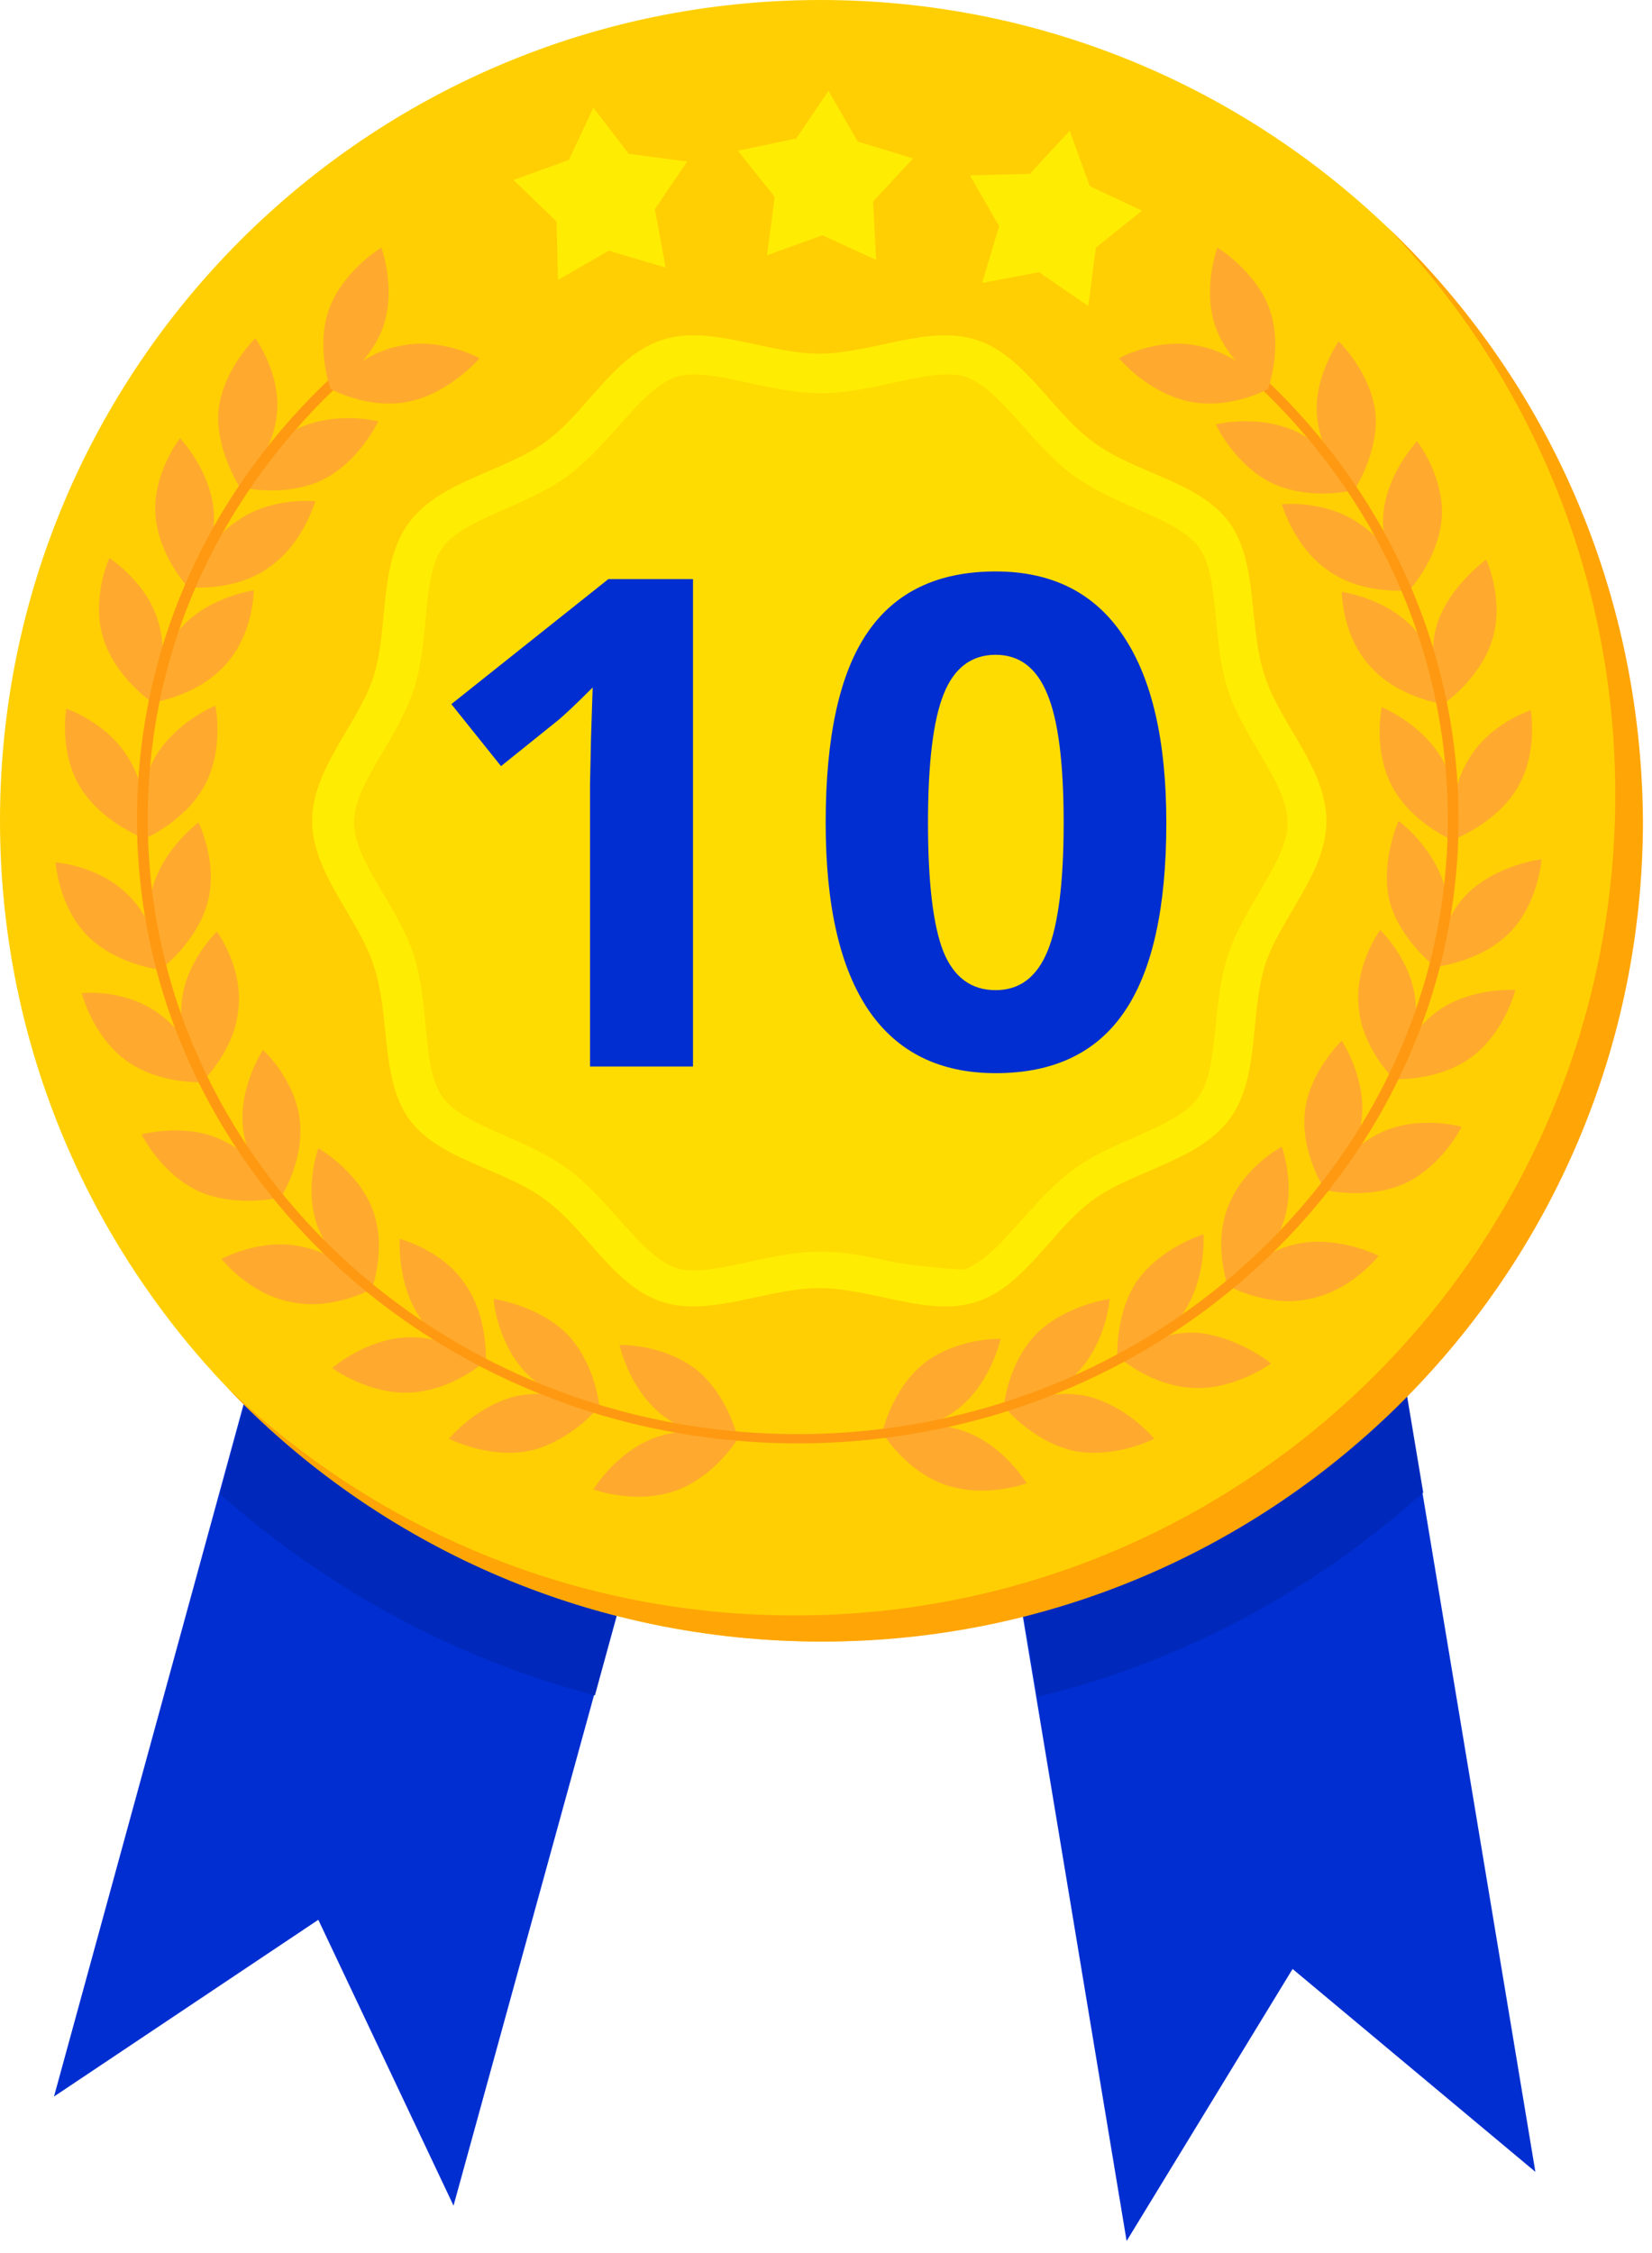 <svg width="121" height="165" viewBox="0 0 121 165" fill="none" xmlns="http://www.w3.org/2000/svg">
<path d="M112.458 159.052L94.675 144.195L82.519 164.117L63.947 52.349L93.887 47.397L112.458 159.052Z" fill="#002ED1"/>
<path d="M3.955 153.537L23.315 140.593L33.219 161.528L63.272 52.35L33.895 44.246L3.955 153.537Z" fill="#002ED1"/>
<path d="M16.111 109.415C23.877 116.281 33.219 121.458 43.574 124.16L63.272 52.349L34.007 44.358L16.111 109.415Z" fill="#0029BC"/>
<path d="M93.887 47.397L63.947 52.349L75.99 124.272C86.683 121.684 96.363 116.394 104.242 109.303L93.887 47.397Z" fill="#0029BC"/>
<path d="M60.104 120.208C93.299 120.208 120.208 93.299 120.208 60.104C120.208 26.91 93.299 0 60.104 0C26.91 0 0 26.91 0 60.104C0 93.299 26.91 120.208 60.104 120.208Z" fill="#FFCF03"/>
<path d="M101.653 16.669C112.008 27.475 118.311 42.107 118.311 58.202C118.311 91.406 91.411 118.307 58.207 118.307C42.111 118.307 27.479 112.004 16.674 101.649C27.592 113.13 43.124 120.221 60.233 120.221C93.437 120.221 120.337 93.32 120.337 60.116C120.225 43.007 113.134 27.587 101.653 16.669Z" fill="#FFA506"/>
<path d="M97.151 60.116C97.151 63.943 93.774 67.207 92.649 70.696C91.523 74.298 92.311 78.913 90.06 81.952C87.809 84.991 83.194 85.666 80.155 87.804C77.116 89.943 75.09 94.22 71.488 95.346C67.999 96.471 63.834 94.333 60.008 94.333C56.181 94.333 52.016 96.471 48.527 95.346C44.925 94.22 42.899 89.943 39.86 87.804C36.821 85.553 32.206 84.991 29.955 81.952C27.817 78.913 28.605 74.298 27.366 70.696C26.241 67.207 22.864 63.943 22.864 60.116C22.864 56.289 26.241 53.025 27.366 49.536C28.492 45.934 27.704 41.319 29.955 38.28C32.206 35.241 36.821 34.566 39.86 32.427C42.899 30.289 44.925 26.012 48.527 24.886C52.016 23.76 56.181 25.899 60.008 25.899C63.834 25.899 67.999 23.76 71.488 24.886C75.09 26.012 77.116 30.289 80.155 32.427C83.194 34.678 87.809 35.241 90.06 38.28C92.198 41.319 91.411 45.934 92.649 49.536C93.774 53.025 97.151 56.289 97.151 60.116Z" fill="#FFEC03"/>
<path d="M65.409 92.419C60.794 91.406 59.444 91.406 54.829 92.419C53.253 92.757 51.002 93.32 49.539 92.87C46.95 91.969 44.812 88.03 41.66 85.666C38.508 83.302 34.006 82.515 32.431 80.376C30.855 78.237 31.53 73.735 30.292 69.908C29.729 68.22 28.829 66.757 28.041 65.406C25.227 60.679 25.227 59.778 28.041 55.051C28.941 53.588 29.729 52.125 30.292 50.549C31.53 46.722 30.855 42.22 32.431 40.081C34.006 37.943 38.508 37.155 41.66 34.791C44.812 32.427 46.95 28.488 49.539 27.587C51.002 27.137 53.253 27.7 54.829 28.038C59.444 29.051 60.794 29.051 65.409 28.038C67.098 27.7 69.236 27.137 70.699 27.587C73.288 28.488 75.427 32.427 78.578 34.791C81.842 37.155 86.232 37.943 87.808 40.081C89.384 42.22 88.708 46.722 89.946 50.549C90.509 52.237 91.41 53.7 92.198 55.051C95.011 59.778 95.011 60.679 92.198 65.406C89.946 69.233 89.496 70.471 89.046 75.086C88.483 80.489 88.145 81.051 83.081 83.302C81.505 83.978 79.929 84.653 78.466 85.779C75.314 88.142 73.176 92.082 70.587 92.982C70.362 92.982 67.098 92.757 65.409 92.419Z" fill="#FFDC01"/>
<path d="M51.004 100.298C53.367 102.212 54.043 105.363 54.043 105.363C54.043 105.363 50.779 105.476 48.415 103.562C46.051 101.649 45.376 98.497 45.376 98.497C45.376 98.497 48.528 98.385 51.004 100.298Z" fill="#FFAA2E"/>
<path d="M48.077 105.251C51.004 104.238 54.043 105.363 54.043 105.363C54.043 105.363 52.354 108.177 49.428 109.19C46.501 110.203 43.462 109.078 43.462 109.078C43.462 109.078 45.151 106.264 48.077 105.251Z" fill="#FFAA2E"/>
<path d="M41.549 97.709C43.688 99.96 43.913 103.112 43.913 103.112C43.913 103.112 40.648 102.774 38.51 100.523C36.371 98.272 36.146 95.121 36.146 95.121C36.146 95.121 39.41 95.571 41.549 97.709Z" fill="#FFAA2E"/>
<path d="M37.947 102.212C40.986 101.649 43.8 103.112 43.8 103.112C43.8 103.112 41.774 105.589 38.735 106.264C35.696 106.827 32.882 105.363 32.882 105.363C32.882 105.363 34.908 102.887 37.947 102.212Z" fill="#FFAA2E"/>
<path d="M34.12 94.108C35.808 96.584 35.583 99.848 35.583 99.848C35.583 99.848 32.431 98.948 30.743 96.471C29.055 93.995 29.28 90.731 29.28 90.731C29.28 90.731 32.431 91.519 34.12 94.108Z" fill="#FFAA2E"/>
<path d="M29.843 97.934C32.882 97.822 35.471 99.735 35.471 99.735C35.471 99.735 33.107 101.874 29.956 101.986C26.917 102.099 24.328 100.186 24.328 100.186C24.328 100.186 26.804 98.047 29.843 97.934Z" fill="#FFAA2E"/>
<path d="M27.254 88.48C28.38 91.294 27.254 94.333 27.254 94.333C27.254 94.333 24.44 92.757 23.315 89.943C22.189 87.129 23.315 84.09 23.315 84.09C23.315 84.09 26.129 85.666 27.254 88.48Z" fill="#FFAA2E"/>
<path d="M22.076 91.294C25.116 91.856 27.142 94.445 27.142 94.445C27.142 94.445 24.215 96.021 21.289 95.346C18.25 94.783 16.224 92.194 16.224 92.194C16.224 92.194 19.15 90.618 22.076 91.294Z" fill="#FFAA2E"/>
<path d="M21.964 82.064C22.302 85.103 20.501 87.805 20.501 87.805C20.501 87.805 18.137 85.553 17.799 82.627C17.462 79.588 19.262 76.887 19.262 76.887C19.262 76.887 21.626 79.025 21.964 82.064Z" fill="#FFAA2E"/>
<path d="M16.336 83.527C19.15 84.878 20.501 87.692 20.501 87.692C20.501 87.692 17.349 88.48 14.535 87.242C11.721 85.891 10.371 83.077 10.371 83.077C10.371 83.077 13.635 82.177 16.336 83.527Z" fill="#FFAA2E"/>
<path d="M17.462 73.848C17.237 76.887 14.873 79.138 14.873 79.138C14.873 79.138 12.96 76.549 13.297 73.51C13.522 70.471 15.886 68.22 15.886 68.22C15.886 68.22 17.799 70.809 17.462 73.848Z" fill="#FFAA2E"/>
<path d="M11.722 74.298C14.198 76.099 14.986 79.25 14.986 79.25C14.986 79.25 11.722 79.475 9.246 77.675C6.77 75.874 5.982 72.722 5.982 72.722C5.982 72.722 9.246 72.385 11.722 74.298Z" fill="#FFAA2E"/>
<path d="M15.211 66.081C14.423 69.008 11.835 70.921 11.835 70.921C11.835 70.921 10.371 67.995 11.159 65.068C11.947 62.142 14.536 60.228 14.536 60.228C14.536 60.228 15.999 63.155 15.211 66.081Z" fill="#FFAA2E"/>
<path d="M9.471 65.632C11.61 67.77 11.835 71.034 11.835 71.034C11.835 71.034 8.571 70.697 6.432 68.558C4.293 66.419 4.068 63.155 4.068 63.155C4.068 63.155 7.332 63.38 9.471 65.632Z" fill="#FFAA2E"/>
<path d="M14.986 57.528C13.523 60.229 10.484 61.467 10.484 61.467C10.484 61.467 9.808 58.316 11.272 55.614C12.735 52.913 15.774 51.675 15.774 51.675C15.774 51.675 16.449 54.826 14.986 57.528Z" fill="#FFAA2E"/>
<path d="M9.471 55.614C11.047 58.203 10.484 61.354 10.484 61.354C10.484 61.354 7.445 60.228 5.869 57.64C4.294 55.051 4.856 51.899 4.856 51.899C4.856 51.899 7.895 52.912 9.471 55.614Z" fill="#FFAA2E"/>
<path d="M16.449 48.748C14.423 50.999 11.159 51.45 11.159 51.45C11.159 51.45 11.272 48.185 13.298 45.934C15.324 43.683 18.588 43.233 18.588 43.233C18.588 43.233 18.588 46.497 16.449 48.748Z" fill="#FFAA2E"/>
<path d="M11.61 45.596C12.51 48.523 11.16 51.449 11.16 51.449C11.16 51.449 8.458 49.648 7.558 46.722C6.657 43.796 8.008 40.869 8.008 40.869C8.008 40.869 10.822 42.67 11.61 45.596Z" fill="#FFAA2E"/>
<path d="M19.714 41.545C17.238 43.346 13.974 43.008 13.974 43.008C13.974 43.008 14.761 39.856 17.35 38.168C19.826 36.367 23.091 36.705 23.091 36.705C23.091 36.705 22.19 39.856 19.714 41.545Z" fill="#FFAA2E"/>
<path d="M15.662 37.492C15.887 40.531 13.861 43.12 13.861 43.12C13.861 43.12 11.61 40.756 11.385 37.717C11.16 34.678 13.186 32.089 13.186 32.089C13.186 32.089 15.437 34.453 15.662 37.492Z" fill="#FFAA2E"/>
<path d="M23.653 35.129C20.839 36.479 17.688 35.691 17.688 35.691C17.688 35.691 19.038 32.765 21.739 31.414C24.553 30.064 27.705 30.852 27.705 30.852C27.705 30.852 26.354 33.778 23.653 35.129Z" fill="#FFAA2E"/>
<path d="M20.277 30.401C19.939 33.44 17.576 35.691 17.576 35.691C17.576 35.691 15.775 32.99 16 30.064C16.338 27.024 18.701 24.773 18.701 24.773C18.701 24.773 20.615 27.362 20.277 30.401Z" fill="#FFAA2E"/>
<path d="M67.662 99.848C65.298 101.761 64.623 104.913 64.623 104.913C64.623 104.913 67.887 105.026 70.25 103.112C72.614 101.199 73.289 98.047 73.289 98.047C73.289 98.047 70.138 97.935 67.662 99.848Z" fill="#FFAA2E"/>
<path d="M70.588 104.801C67.662 103.788 64.623 104.913 64.623 104.913C64.623 104.913 66.311 107.727 69.237 108.74C72.164 109.753 75.203 108.628 75.203 108.628C75.203 108.628 73.514 105.814 70.588 104.801Z" fill="#FFAA2E"/>
<path d="M75.879 97.709C73.74 99.96 73.515 103.112 73.515 103.112C73.515 103.112 76.779 102.774 78.918 100.523C81.056 98.272 81.281 95.121 81.281 95.121C81.281 95.121 78.017 95.571 75.879 97.709Z" fill="#FFAA2E"/>
<path d="M79.48 102.212C76.441 101.649 73.627 103.112 73.627 103.112C73.627 103.112 75.653 105.589 78.692 106.264C81.731 106.827 84.545 105.363 84.545 105.363C84.545 105.363 82.519 102.887 79.48 102.212Z" fill="#FFAA2E"/>
<path d="M83.308 93.77C81.619 96.246 81.844 99.511 81.844 99.511C81.844 99.511 84.996 98.61 86.684 96.134C88.373 93.658 88.148 90.394 88.148 90.394C88.148 90.394 85.109 91.294 83.308 93.77Z" fill="#FFAA2E"/>
<path d="M87.584 97.597C84.545 97.484 81.957 99.398 81.957 99.398C81.957 99.398 84.32 101.537 87.472 101.649C90.511 101.762 93.1 99.848 93.1 99.848C93.1 99.848 90.623 97.822 87.584 97.597Z" fill="#FFAA2E"/>
<path d="M89.948 88.367C88.822 91.181 89.948 94.22 89.948 94.22C89.948 94.22 92.761 92.644 93.887 89.83C95.013 87.016 93.887 83.978 93.887 83.978C93.887 83.978 91.073 85.441 89.948 88.367Z" fill="#FFAA2E"/>
<path d="M95.126 91.069C92.087 91.632 90.061 94.22 90.061 94.22C90.061 94.22 92.987 95.796 95.914 95.121C98.953 94.558 100.979 91.969 100.979 91.969C100.979 91.969 98.165 90.506 95.126 91.069Z" fill="#FFAA2E"/>
<path d="M95.576 81.389C95.238 84.428 97.039 87.129 97.039 87.129C97.039 87.129 99.403 84.878 99.74 81.952C100.078 78.913 98.277 76.211 98.277 76.211C98.277 76.211 95.913 78.463 95.576 81.389Z" fill="#FFAA2E"/>
<path d="M101.091 82.965C98.277 84.316 96.926 87.129 96.926 87.129C96.926 87.129 100.078 87.917 102.892 86.679C105.706 85.329 107.056 82.515 107.056 82.515C107.056 82.515 103.905 81.614 101.091 82.965Z" fill="#FFAA2E"/>
<path d="M99.516 73.736C99.741 76.775 102.105 79.026 102.105 79.026C102.105 79.026 104.018 76.437 103.681 73.398C103.455 70.359 101.092 68.108 101.092 68.108C101.092 68.108 99.178 70.697 99.516 73.736Z" fill="#FFAA2E"/>
<path d="M105.256 74.073C102.78 75.874 101.992 79.025 101.992 79.025C101.992 79.025 105.256 79.251 107.732 77.45C110.208 75.649 110.996 72.497 110.996 72.497C110.996 72.497 107.732 72.272 105.256 74.073Z" fill="#FFAA2E"/>
<path d="M101.767 65.969C102.555 68.895 105.143 70.809 105.143 70.809C105.143 70.809 106.607 67.882 105.819 64.956C105.031 62.03 102.442 60.116 102.442 60.116C102.442 60.116 101.091 63.043 101.767 65.969Z" fill="#FFAA2E"/>
<path d="M107.507 65.406C105.368 67.545 105.143 70.809 105.143 70.809C105.143 70.809 108.407 70.471 110.546 68.333C112.685 66.194 112.91 62.93 112.91 62.93C112.91 62.93 109.758 63.268 107.507 65.406Z" fill="#FFAA2E"/>
<path d="M101.992 57.641C103.456 60.342 106.495 61.58 106.495 61.58C106.495 61.58 107.17 58.428 105.707 55.727C104.243 53.026 101.204 51.788 101.204 51.788C101.204 51.788 100.529 54.939 101.992 57.641Z" fill="#FFAA2E"/>
<path d="M107.507 55.727C105.931 58.315 106.494 61.467 106.494 61.467C106.494 61.467 109.533 60.341 111.109 57.752C112.685 55.164 112.122 52.012 112.122 52.012C112.122 52.012 108.97 53.025 107.507 55.727Z" fill="#FFAA2E"/>
<path d="M100.416 48.861C102.442 51.112 105.707 51.562 105.707 51.562C105.707 51.562 105.594 48.298 103.568 46.047C101.542 43.796 98.278 43.346 98.278 43.346C98.278 43.346 98.278 46.61 100.416 48.861Z" fill="#FFAA2E"/>
<path d="M105.256 45.709C104.356 48.636 105.706 51.562 105.706 51.562C105.706 51.562 108.408 49.761 109.308 46.835C110.209 43.908 108.858 40.982 108.858 40.982C108.858 40.982 106.157 42.895 105.256 45.709Z" fill="#FFAA2E"/>
<path d="M97.265 41.769C99.741 43.57 103.005 43.233 103.005 43.233C103.005 43.233 102.217 40.081 99.628 38.393C97.152 36.592 93.888 36.929 93.888 36.929C93.888 36.929 94.788 40.081 97.265 41.769Z" fill="#FFAA2E"/>
<path d="M101.317 37.718C101.092 40.757 103.118 43.345 103.118 43.345C103.118 43.345 105.369 40.982 105.594 37.943C105.819 34.904 103.793 32.315 103.793 32.315C103.793 32.315 101.542 34.679 101.317 37.718Z" fill="#FFAA2E"/>
<path d="M93.1 35.354C95.914 36.704 99.066 35.916 99.066 35.916C99.066 35.916 97.715 32.99 95.014 31.639C92.2 30.289 89.048 31.077 89.048 31.077C89.048 31.077 90.399 34.003 93.1 35.354Z" fill="#FFAA2E"/>
<path d="M96.477 30.627C96.815 33.666 99.178 35.917 99.178 35.917C99.178 35.917 100.979 33.216 100.754 30.289C100.416 27.25 98.053 24.999 98.053 24.999C98.053 24.999 96.139 27.7 96.477 30.627Z" fill="#FFAA2E"/>
<path d="M90.849 26.125C90.737 26.237 90.624 26.35 90.399 26.462L90.286 26.575C99.966 34.791 106.044 46.722 106.044 60.004C106.044 84.766 84.659 105.026 58.433 105.026C32.208 105.026 10.822 84.879 10.822 60.004C10.822 47.285 16.337 35.917 25.342 27.7C25.117 27.588 24.779 27.475 24.554 27.363C15.549 35.692 10.034 47.172 10.034 60.004C10.034 85.216 31.757 105.701 58.433 105.701C85.109 105.701 106.832 85.216 106.832 60.004C106.832 46.61 100.641 34.454 90.849 26.125Z" fill="#FF9912"/>
<path d="M30.07 29.388C27.031 30.064 24.217 28.488 24.217 28.488C24.217 28.488 26.243 25.899 29.282 25.336C32.321 24.661 35.135 26.237 35.135 26.237C35.135 26.237 32.996 28.713 30.07 29.388Z" fill="#FFAA2E"/>
<path d="M28.044 23.986C27.031 26.8 24.217 28.488 24.217 28.488C24.217 28.488 23.091 25.449 24.104 22.635C25.117 19.821 27.931 18.133 27.931 18.133C27.931 18.133 29.057 21.172 28.044 23.986Z" fill="#FFAA2E"/>
<path d="M87.022 29.388C90.061 30.064 92.875 28.488 92.875 28.488C92.875 28.488 90.849 25.899 87.81 25.336C84.771 24.661 81.957 26.237 81.957 26.237C81.957 26.237 83.984 28.713 87.022 29.388Z" fill="#FFAA2E"/>
<path d="M89.048 23.986C90.061 26.8 92.875 28.488 92.875 28.488C92.875 28.488 94 25.449 92.987 22.635C91.974 19.821 89.16 18.133 89.16 18.133C89.16 18.133 88.035 21.172 89.048 23.986Z" fill="#FFAA2E"/>
<path d="M48.753 19.596L44.588 18.358L40.874 20.496L40.761 16.219L37.61 13.18L41.662 11.717L43.463 7.89L46.051 11.267L50.329 11.83L47.965 15.319L48.753 19.596Z" fill="#FFEC03"/>
<path d="M76.104 19.933L79.706 22.41L80.269 18.132L83.645 15.431L79.818 13.63L78.355 9.578L75.429 12.73L71.039 12.842L73.178 16.557L71.939 20.721L76.104 19.933Z" fill="#FFEC03"/>
<path d="M64.172 19.033L60.233 17.232L56.181 18.695L56.744 14.418L54.042 11.041L58.32 10.141L60.683 6.652L62.822 10.366L66.874 11.604L63.947 14.756L64.172 19.033Z" fill="#FFEC03"/>
<path d="M50.759 78.104H43.215V57.45L43.288 54.056L43.41 50.345C42.157 51.599 41.286 52.42 40.798 52.811L36.696 56.107L33.059 51.566L44.558 42.411H50.759V78.104ZM85.427 60.257C85.427 66.491 84.401 71.105 82.351 74.1C80.316 77.095 77.175 78.592 72.927 78.592C68.809 78.592 65.7 77.046 63.601 73.954C61.517 70.861 60.476 66.296 60.476 60.257C60.476 53.959 61.493 49.32 63.527 46.341C65.562 43.346 68.695 41.849 72.927 41.849C77.045 41.849 80.153 43.412 82.253 46.537C84.369 49.662 85.427 54.235 85.427 60.257ZM67.971 60.257C67.971 64.636 68.345 67.777 69.094 69.681C69.859 71.569 71.136 72.513 72.927 72.513C74.685 72.513 75.954 71.553 76.735 69.632C77.517 67.712 77.907 64.587 77.907 60.257C77.907 55.879 77.508 52.738 76.711 50.834C75.93 48.913 74.668 47.953 72.927 47.953C71.153 47.953 69.883 48.913 69.118 50.834C68.353 52.738 67.971 55.879 67.971 60.257Z" fill="#002ED1"/>
</svg>

